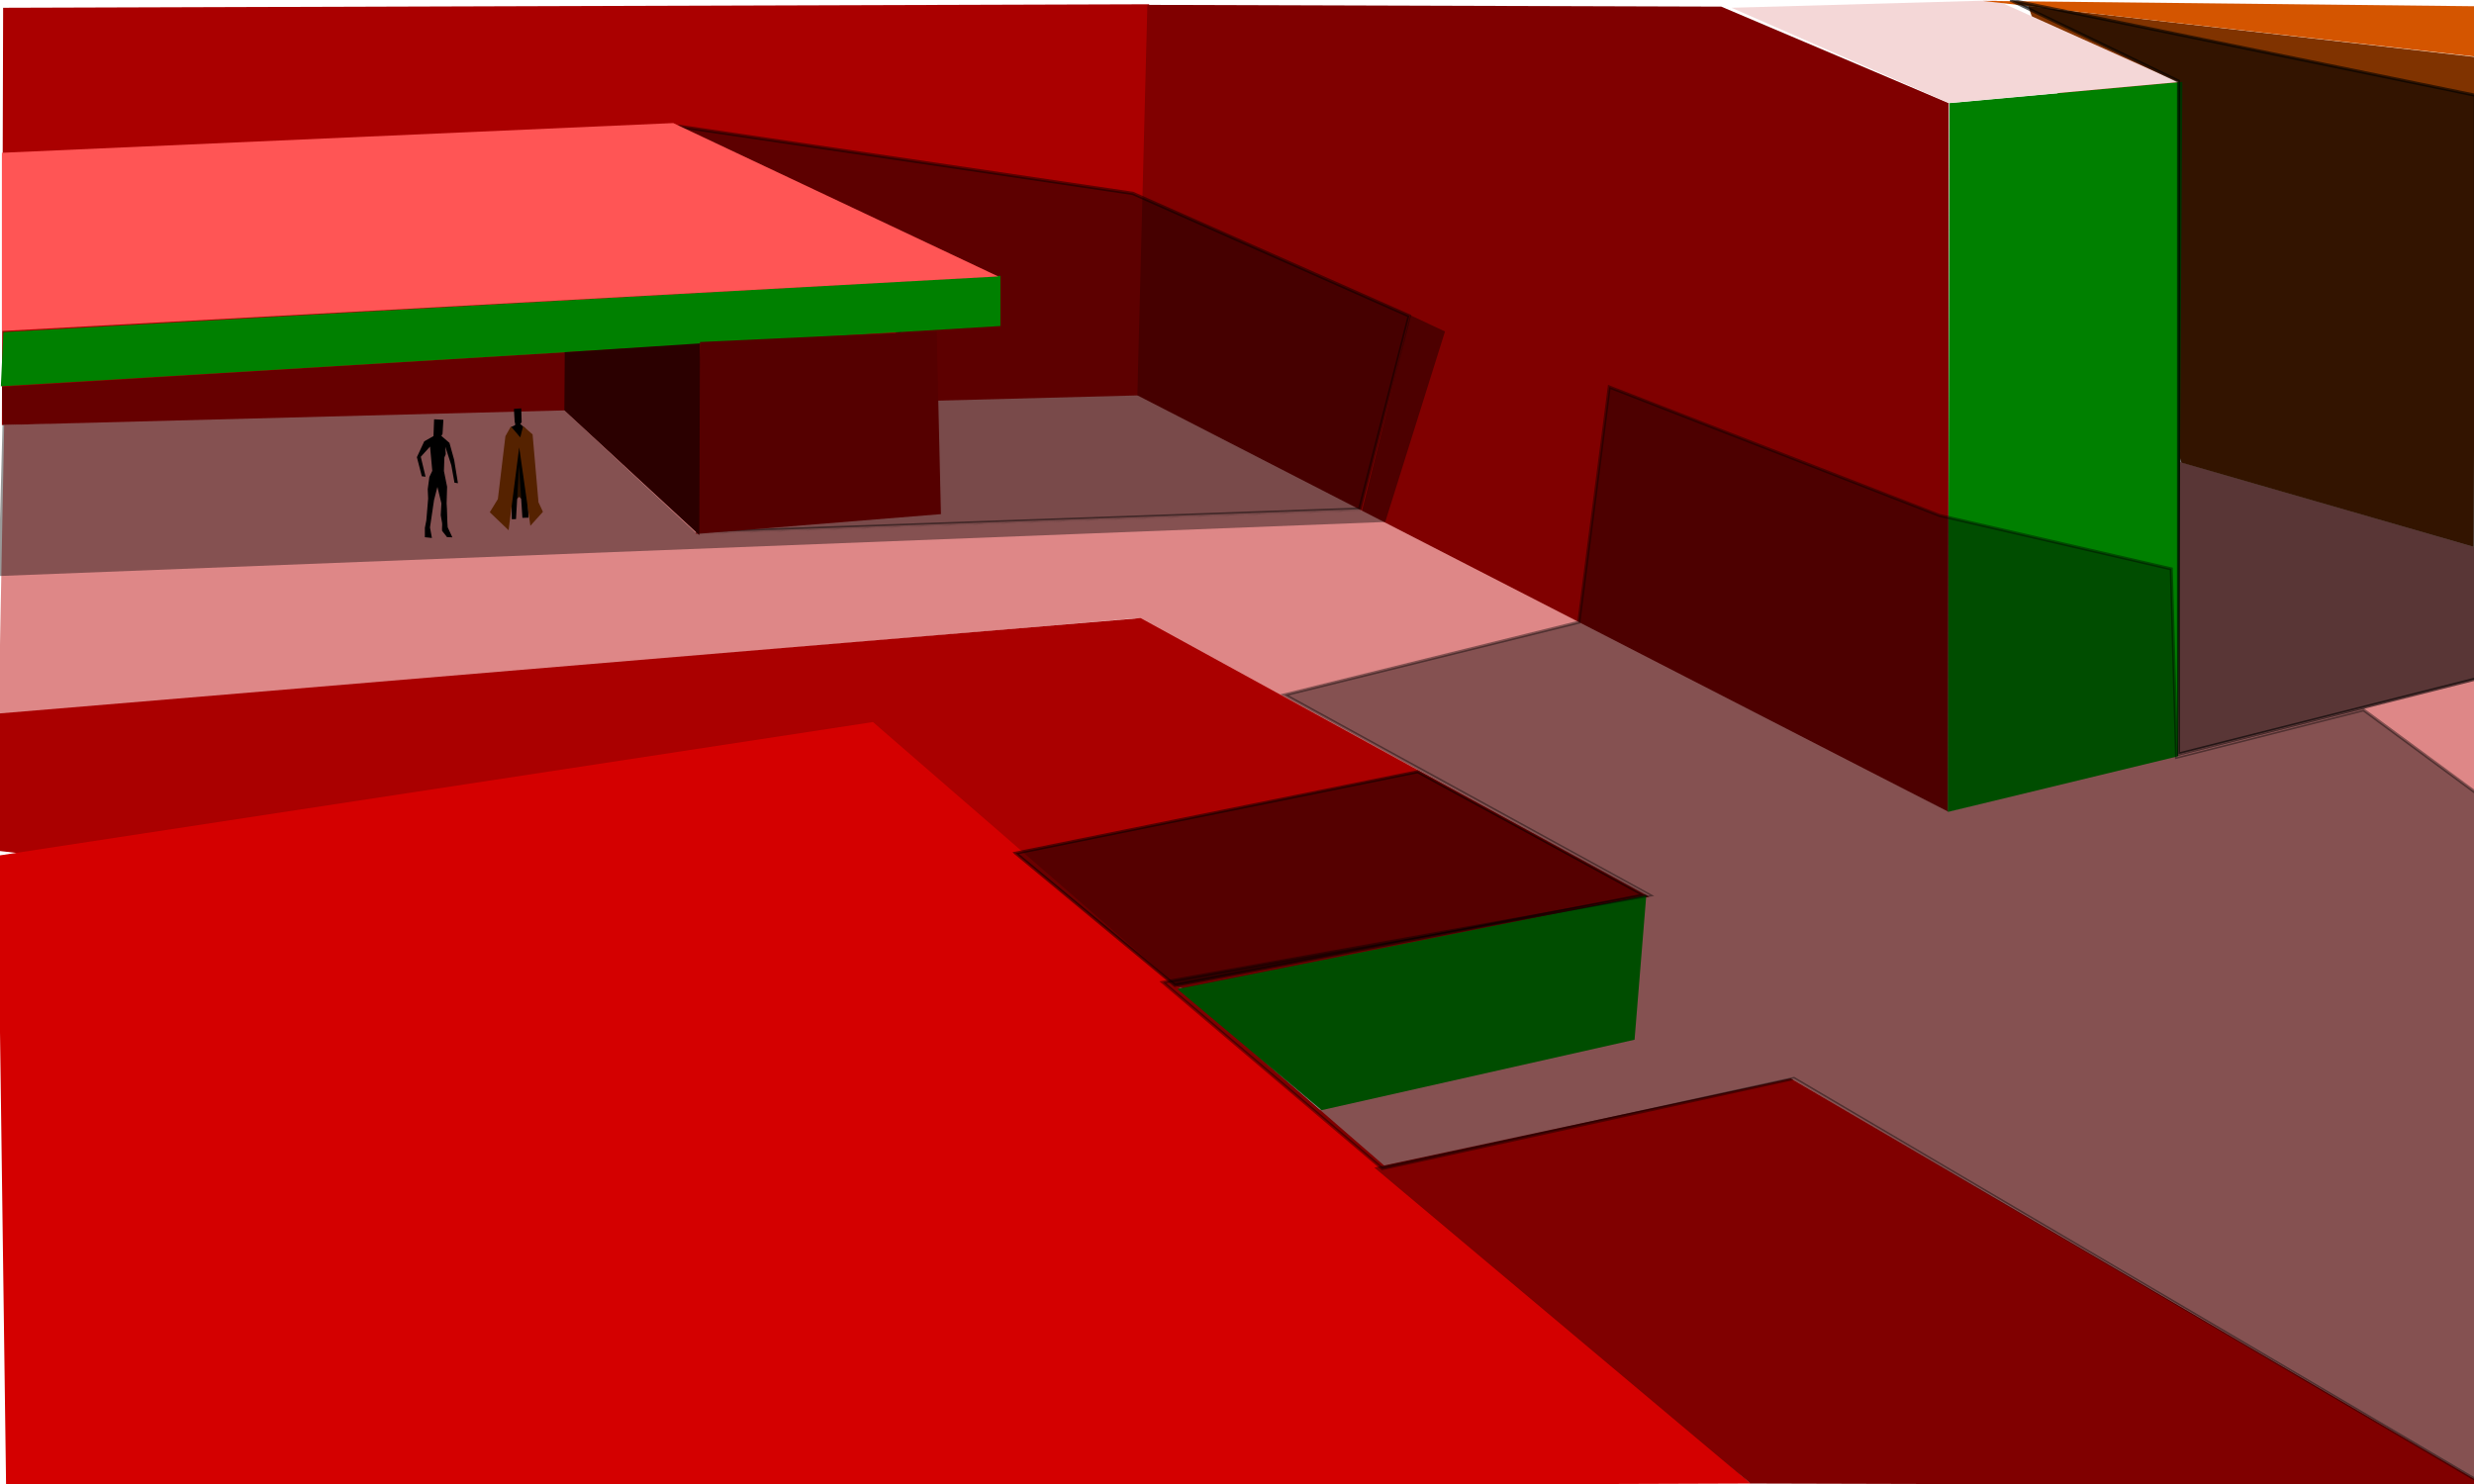 <?xml version="1.0" encoding="UTF-8" standalone="no"?>
<!-- Created with Inkscape (http://www.inkscape.org/) -->

<svg
   xmlns:dc="http://purl.org/dc/elements/1.1/"
   xmlns:cc="http://creativecommons.org/ns#"
   xmlns:rdf="http://www.w3.org/1999/02/22-rdf-syntax-ns#"
   xmlns:svg="http://www.w3.org/2000/svg"
   xmlns="http://www.w3.org/2000/svg"
   xmlns:sodipodi="http://sodipodi.sourceforge.net/DTD/sodipodi-0.dtd"
   xmlns:inkscape="http://www.inkscape.org/namespaces/inkscape"
   id="svg2"
   sodipodi:version="0.32"
   inkscape:version="0.47 r22583"
   width="800"
   height="480"
   version="1.0"
   sodipodi:docname="imagem4a.svg"
   inkscape:output_extension="org.inkscape.output.svg.inkscape">
  <sodipodi:namedview
     inkscape:window-height="725"
     inkscape:window-width="1280"
     inkscape:pageshadow="2"
     inkscape:pageopacity="0.0"
     guidetolerance="10.0"
     gridtolerance="10.0"
     objecttolerance="10.0"
     borderopacity="1.0"
     bordercolor="#666666"
     pagecolor="#ffffff"
     id="base"
     showgrid="false"
     inkscape:zoom="0.51458333"
     inkscape:cx="348.99807"
     inkscape:cy="320.07075"
     inkscape:window-x="0"
     inkscape:window-y="24"
     inkscape:current-layer="svg2"
     inkscape:window-maximized="1" />
  <defs
     id="defs5">
    <inkscape:perspective
       sodipodi:type="inkscape:persp3d"
       inkscape:vp_x="0 : 526.18109 : 1"
       inkscape:vp_y="0 : 1000 : 0"
       inkscape:vp_z="744.09448 : 526.18109 : 1"
       inkscape:persp3d-origin="372.04724 : 350.78739 : 1"
       id="perspective9" />
  </defs>
  <path
     style="fill:#de8787;fill-rule:evenodd;stroke:none;stroke-width:1px;stroke-linecap:butt;stroke-linejoin:miter;stroke-opacity:1"
     d="M 1.345,137.477 366.092,124.668 l 263.843,137.853 74.027,-18.445 -0.861,-95.164 97.091,28.025 2.748,302.697 L 554.33,476.919 425.174,360.036 532.346,289.877 366.897,200.019 -0.432,231.476 1.345,137.477 l 0,0"
     id="path2408"
     sodipodi:nodetypes="cccccccccccccc" />
  <path
     style="fill:#aa0000;fill-rule:evenodd;stroke:none;stroke-width:1px;stroke-linecap:butt;stroke-linejoin:miter;stroke-opacity:1"
     d="M 368.841,127.87 L 371.588,1.38 L 1.011,2.512 L 0.609,137.477 L 368.841,127.87 L 368.841,127.87"
     id="path2400"
     sodipodi:nodetypes="ccccc" />
  <path
     style="fill:#aa0000;fill-rule:evenodd;stroke:none;stroke-width:1px;stroke-linecap:butt;stroke-linejoin:miter;stroke-opacity:1"
     d="M -0.765,230.812 368.841,199.922 533.235,290.072 385.328,320.007 -0.765,275.175 l 0,-44.363 0,0"
     id="path2402"
     sodipodi:nodetypes="ccccccc" />
  <path
     style="fill:#800000;fill-rule:evenodd;stroke:none;stroke-width:1px;stroke-linecap:butt;stroke-linejoin:miter;stroke-opacity:1"
     d="m 371.019,1.575 -3.234,126.296 262.205,134.697 0.152,-229.209 -73.551,-31.218 -185.573,-0.566 0,0"
     id="path2386"
     sodipodi:nodetypes="ccccccc" />
  <path
     style="fill:#000000;stroke:none;stroke-width:1px;stroke-linecap:butt;stroke-linejoin:miter;stroke-opacity:1;opacity:0.4;fill-opacity:1"
     d="M 0.816,137.247 0.664,125.039 182.523,113.973 l -0.081,18.745 43.003,40.059 214.994,-7.609 15.685,-63.178 11.132,5.232 -19.321,61.604 -448.421,17.49 1.302,-49.069 z"
     id="path2831"
     sodipodi:nodetypes="ccccccccccc" />
  <path
     style="fill:#d40000;fill-rule:evenodd;stroke:none;stroke-width:1px;stroke-linecap:butt;stroke-linejoin:miter;stroke-opacity:1"
     d="M -0.765,276.777 L 282.279,233.546 L 566.141,479.847 L 1.983,481.723 L -0.765,276.777 L -0.765,276.777"
     id="path2384"
     sodipodi:nodetypes="ccccc" />
  <path
     style="fill:#803300;stroke:none;stroke-width:1px;stroke-linecap:butt;stroke-linejoin:miter;stroke-opacity:1"
     d="M 655.87,1.943 705.425,149.636 799.843,176.842 800.648,18.462 655.87,1.943 z"
     id="path3617"
     sodipodi:nodetypes="ccccc" />
  <path
     style="fill:#008000;fill-rule:evenodd;stroke:none"
     d="m 629.923,33.403 75.765,-6.908 -1.347,218.113 -74.455,18.018 0.491,-229.223"
     id="path2388"
     sodipodi:nodetypes="ccccc" />
  <path
     style="fill:#f4d7d7;fill-rule:evenodd;stroke:none;stroke-width:1px;stroke-linecap:butt;stroke-linejoin:miter;stroke-opacity:1"
     d="M 559.895,2.512 630.184,33.317 704.433,26.552 645.493,0.1 559.895,2.512 l 0,0"
     id="path2390"
     sodipodi:nodetypes="cccccc" />
  <path
     style="opacity:0.455;fill:#000000;fill-rule:evenodd;stroke:#000000;stroke-width:1.079px;stroke-linecap:butt;stroke-linejoin:miter;stroke-opacity:1"
     d="m 227.024,172.215 212.648,-7.518 16.031,-62.513 -89.384,-39.626 -146.964,-21.713 81.383,56.244 -73.715,75.125 z"
     id="path3337"
     sodipodi:nodetypes="ccccccc" />
  <path
     style="fill:#008000;fill-rule:evenodd;stroke:none;stroke-width:1px;stroke-linecap:butt;stroke-linejoin:miter;stroke-opacity:1"
     d="M 0.275,124.943 323.499,105.454 323.498,89.216 1.095,107.427 0.275,124.943 l 0,0"
     id="path2392"
     sodipodi:nodetypes="cccccc" />
  <path
     style="fill:#550000;fill-rule:evenodd;stroke:none;stroke-width:1px;stroke-linecap:butt;stroke-linejoin:miter;stroke-opacity:1"
     d="M 226.347,110.63 L 225.071,172.702 L 304.263,166.298 L 302.889,107.056 L 226.347,110.63 L 226.347,110.63"
     id="path2394"
     sodipodi:nodetypes="ccccc" />
  <path
     style="fill:#2b0000;fill-rule:evenodd;stroke:none;stroke-width:1px;stroke-linecap:butt;stroke-linejoin:miter;stroke-opacity:1"
     d="m 226.126,173.091 0.199,-62.01 -43.797,2.837 -0.082,18.795"
     id="path2396"
     sodipodi:nodetypes="cccc" />
  <path
     style="fill:#ff5555;fill-rule:evenodd;stroke:none;stroke-width:1px;stroke-linecap:butt;stroke-linejoin:miter;stroke-opacity:1"
     d="M 0.609,107.056 322.811,89.416 217.701,39.808 0.609,49.415 l 0,57.641 0,0"
     id="path2398"
     sodipodi:nodetypes="cccccc" />
  <path
     style="fill:#800000;fill-rule:evenodd;stroke:none;stroke-width:1px;stroke-linecap:butt;stroke-linejoin:miter;stroke-opacity:1"
     d="M 444.41,377.649 L 579.062,348.828 L 803.746,480.477 L 566.058,479.847 L 444.41,377.649 L 444.41,377.649"
     id="path2404"
     sodipodi:nodetypes="ccccc" />
  <path
     style="fill:#008000;fill-rule:evenodd;stroke:none;stroke-width:1px;stroke-linecap:butt;stroke-linejoin:miter;stroke-opacity:1"
     d="M 380.721,319.91 L 532.346,289.586 L 528.558,336.294 L 427.353,359.081 L 380.721,319.91 L 380.721,319.91"
     id="path2406"
     sodipodi:nodetypes="ccccc" />
  <path
     sodipodi:nodetypes="cccccccccccccccccccccccccccccccccccscccc"
     style="fill:#000000;fill-rule:evenodd;stroke:none;stroke-width:1px;stroke-linecap:butt;stroke-linejoin:miter;stroke-opacity:1"
     d="M 137.386,170.723 L 137.857,168.313 L 138.449,161.25 L 138.311,158.232 L 138.842,154.275 L 139.788,152.286 L 139.062,144.44 L 136.063,147.754 L 137.612,154.192 L 136.403,154.051 L 134.803,147.872 L 137.181,142.754 L 140.172,141.056 L 140.375,135.617 L 143.38,135.781 L 143.1,140.343 L 142.714,140.987 L 145.34,143.249 L 146.856,148.731 L 148.09,156.297 L 146.962,156.129 L 145.932,150.458 L 144.011,144.49 L 144.14,146.893 L 143.697,147.974 L 143.553,152.346 L 144.579,157.453 L 144.421,162.829 C 144.598,164.627 144.594,168.952 144.771,170.561 L 146.272,173.808 L 144.56,173.74 L 142.951,171.687 C 142.874,170.716 143.041,169.988 142.964,169.204 L 142.522,166.653 L 142.734,162.809 L 141.444,157.492 L 140.354,161.735 L 139.042,170.598 L 139.665,174.002 L 137.386,173.766"
     id="path2410" />
  <path
     style="fill:#2b1100;fill-rule:evenodd;stroke:none;stroke-width:1px;stroke-linecap:butt;stroke-linejoin:miter;stroke-opacity:1"
     d="M 165.327,163.039 L 167.877,160.704 L 170.671,163.322 L 167.938,148.533 L 165.327,163.039 z"
     id="path3335" />
  <path
     style="fill:#000000;fill-rule:evenodd;stroke:none;stroke-width:1px;stroke-linecap:butt;stroke-linejoin:miter;stroke-opacity:1"
     d="M 165.145,138.278 C 165.436,137.896 166.498,137.726 166.636,137.344 L 166.42,136.362 L 166.177,132.251 L 168.556,132.086 L 168.686,136.583 L 168.221,137.115 L 169.873,138.581 L 170.898,167.43 L 168.924,167.499 L 167.832,150.508 L 166.863,167.899 L 165.492,167.948 L 165.145,138.278 L 165.327,138.349"
     id="path2414"
     sodipodi:nodetypes="ccccccccccccccc" />
  <path
     style="fill:#552200;fill-rule:evenodd;stroke:none;stroke-width:1px;stroke-linecap:butt;stroke-linejoin:miter;stroke-opacity:1"
     d="M 168.237,141.48 L 169.161,137.813 L 172.221,140.518 L 174.125,162.452 L 175.563,165.548 L 171.505,170.066 L 167.893,144.682 L 164.458,171.502 L 158.379,165.687 L 160.997,161.406 L 163.429,141.087 L 165.209,137.924"
     id="path2412"
     sodipodi:nodetypes="cccccccccccc" />
  <path
     style="fill:#d45500;fill-rule:evenodd;stroke:none;stroke-width:1px;stroke-linecap:butt;stroke-linejoin:miter;stroke-opacity:1"
     d="M 641.106,0.294 800.193,18.289 802.622,2.044"
     id="path2418"
     sodipodi:nodetypes="ccc" />
  <path
     style="fill:#000000;stroke:#000000;stroke-width:1px;stroke-linecap:butt;stroke-linejoin:miter;stroke-opacity:1;opacity:0.4"
     d="m 415.401,224.758 95.133,-23.502 9.84,-76.091 106.75,41.546 74.985,17.295 1.718,60.911 60.438,-15.311 36.61,26.991 3.661,224.374 L 580.081,348.826 446.964,377.976 376.032,317.733 533.441,289.555 415.401,224.758 z"
     id="path3605"
     sodipodi:nodetypes="cccccccccccccc" />
  <path
     style="fill:#000000;stroke:#000000;stroke-width:1px;stroke-linecap:butt;stroke-linejoin:miter;stroke-opacity:1;opacity:0.5"
     d="m 328.421,275.951 129.999,-26.348 73.127,39.892 -151.628,29.209 -51.498,-42.753 z"
     id="path3607"
     sodipodi:nodetypes="ccccc" />
  <path
     style="fill:#000000;stroke:#000000;stroke-width:1px;stroke-linecap:butt;stroke-linejoin:miter;stroke-opacity:1;opacity:0.6"
     d="M 704.453,243.887 800.648,219.595 800.422,30.809 650.04,-3.3625925e-6 704.453,26.235 l 0,217.652 z"
     id="path3609"
     sodipodi:nodetypes="cccccc" />
</svg>
